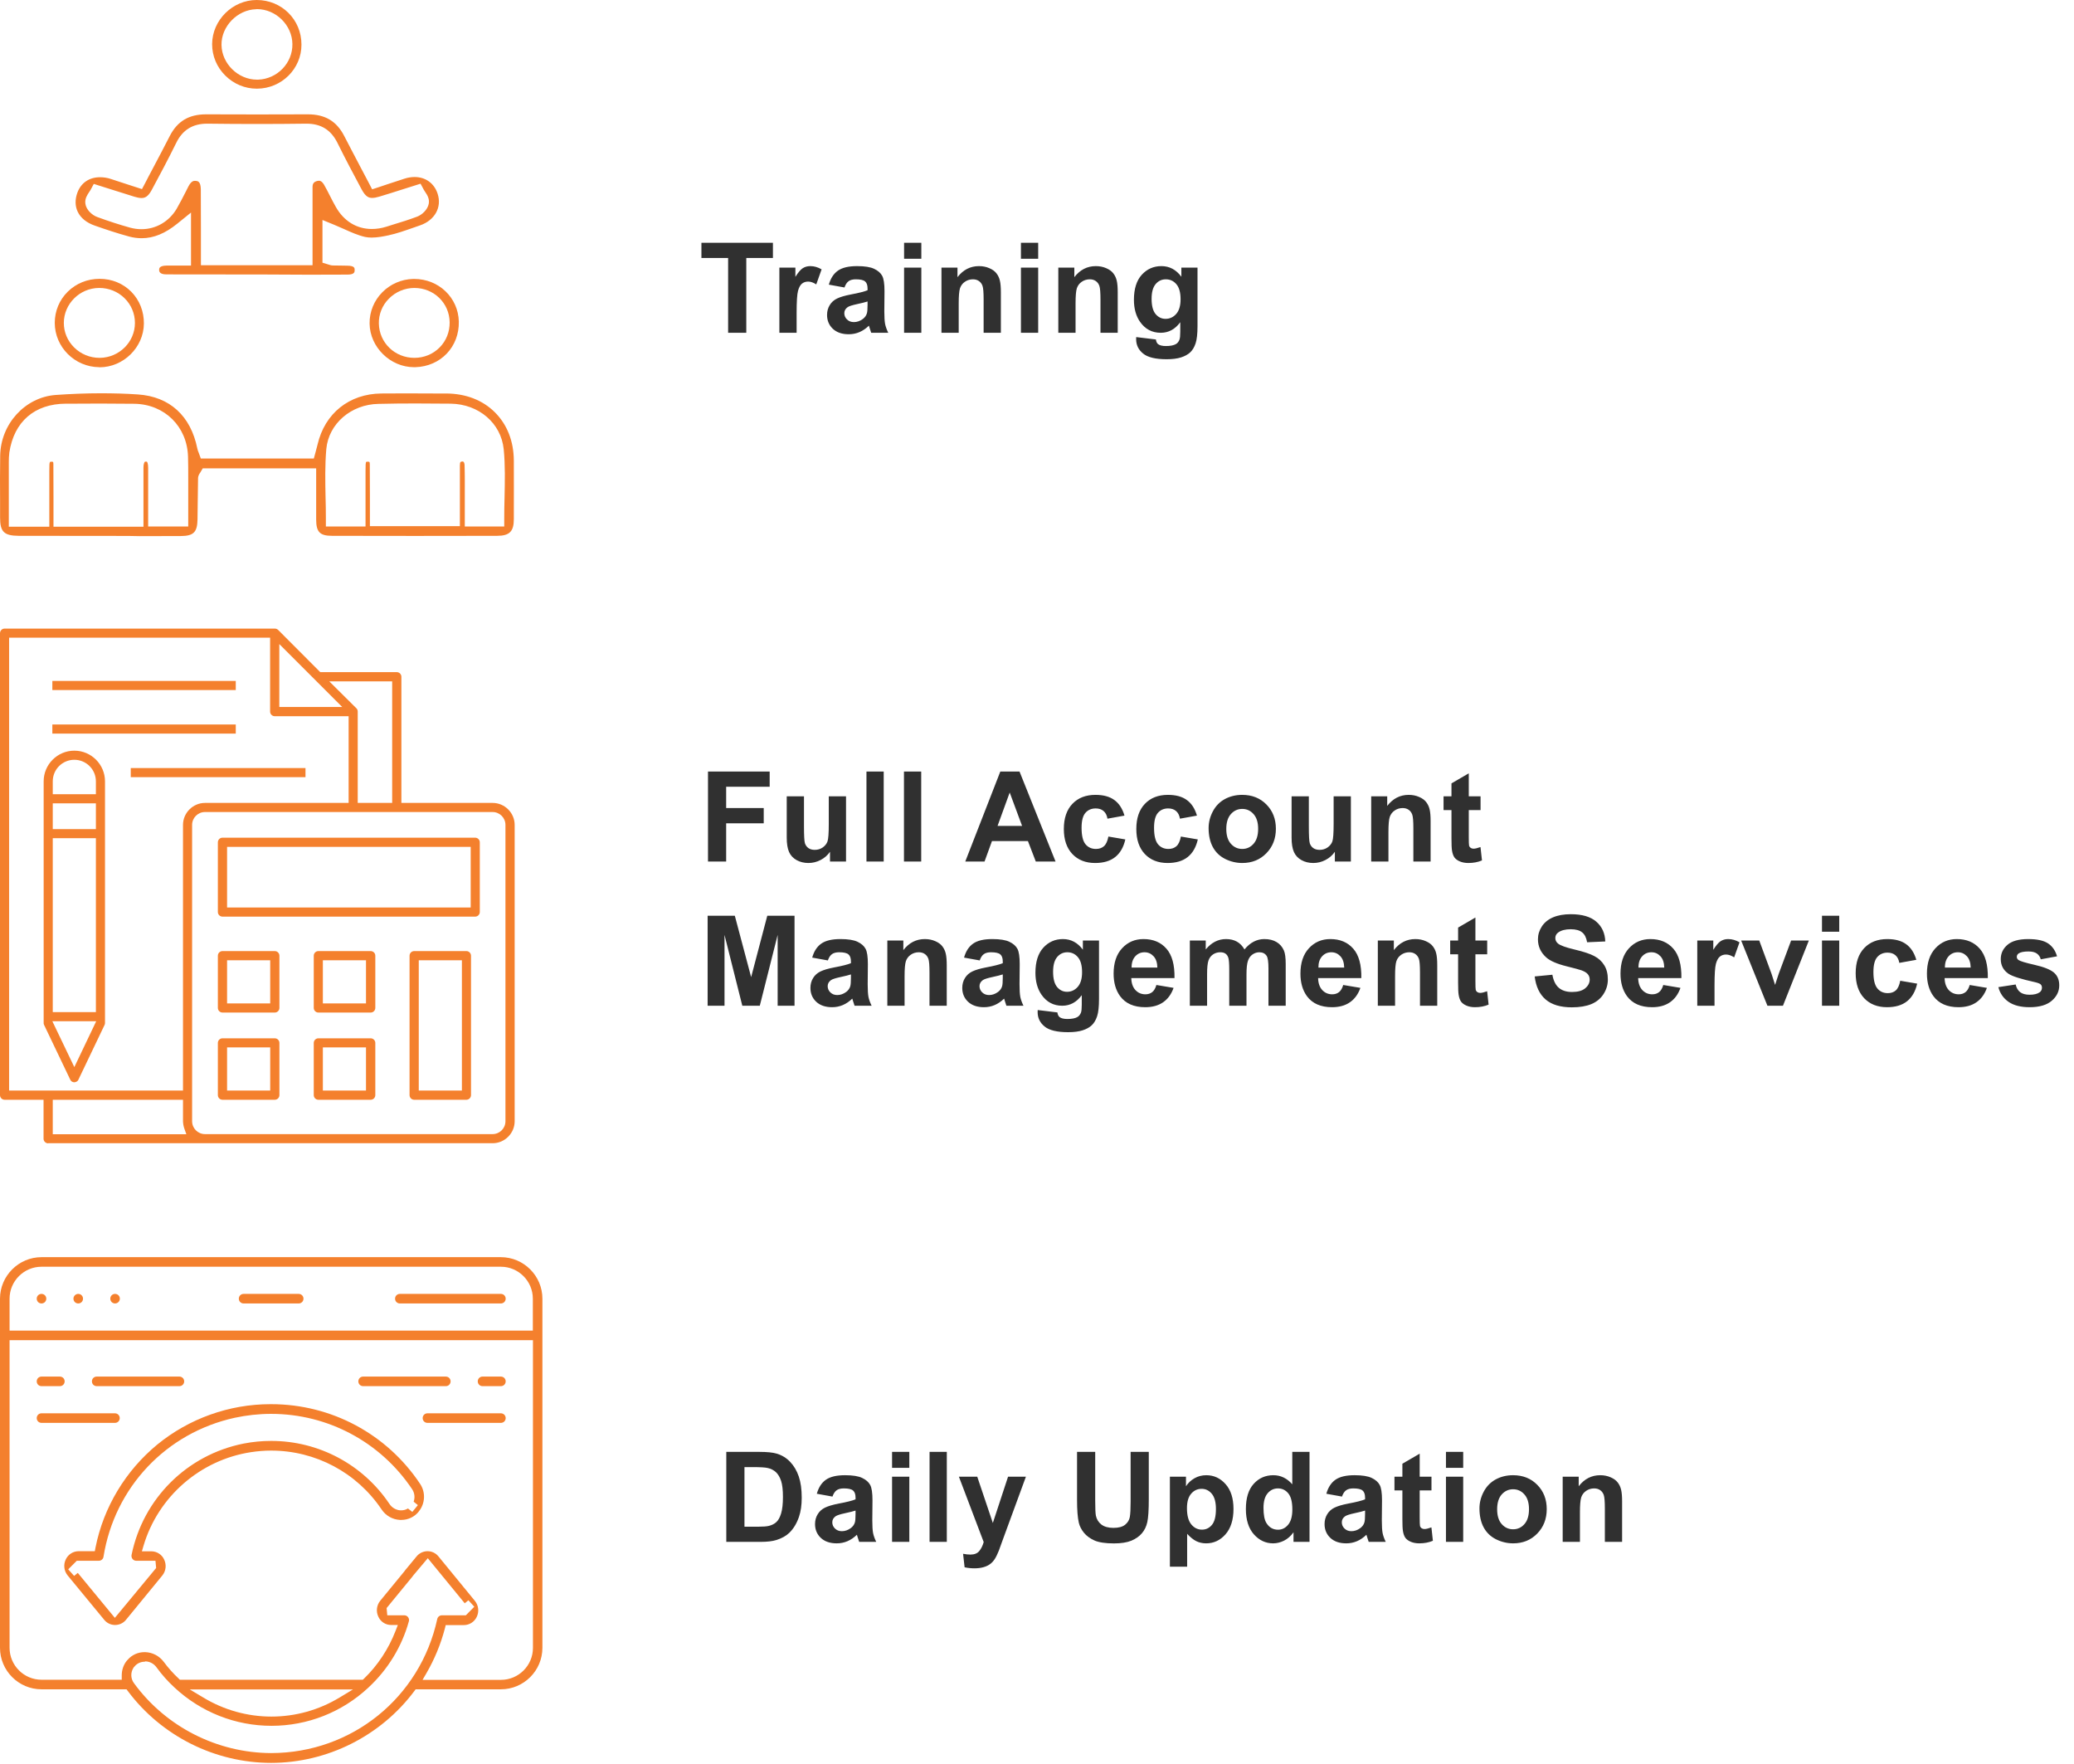 <svg width="561" height="477" viewBox="0 0 561 477" fill="none" xmlns="http://www.w3.org/2000/svg">
<path d="M196.457 392.662H205.438C207.464 392.662 209.008 392.817 210.07 393.127C211.498 393.548 212.721 394.295 213.739 395.368C214.757 396.442 215.532 397.759 216.063 399.319C216.595 400.869 216.86 402.784 216.86 405.063C216.86 407.067 216.611 408.793 216.113 410.243C215.505 412.014 214.636 413.447 213.507 414.543C212.655 415.373 211.504 416.021 210.054 416.485C208.969 416.828 207.519 417 205.704 417H196.457V392.662ZM201.371 396.779V412.899H205.04C206.412 412.899 207.403 412.822 208.012 412.667C208.809 412.468 209.467 412.13 209.987 411.654C210.519 411.178 210.95 410.398 211.282 409.313C211.614 408.218 211.78 406.729 211.78 404.848C211.78 402.966 211.614 401.522 211.282 400.515C210.95 399.507 210.485 398.722 209.888 398.157C209.29 397.593 208.532 397.211 207.613 397.012C206.927 396.857 205.582 396.779 203.579 396.779H201.371ZM225.177 404.748L220.944 403.984C221.42 402.28 222.239 401.018 223.401 400.199C224.563 399.38 226.289 398.971 228.58 398.971C230.661 398.971 232.211 399.22 233.229 399.718C234.247 400.205 234.961 400.83 235.37 401.594C235.791 402.346 236.001 403.735 236.001 405.761L235.951 411.206C235.951 412.756 236.023 413.901 236.167 414.643C236.322 415.373 236.604 416.159 237.014 417H232.399C232.277 416.69 232.128 416.231 231.951 415.622C231.873 415.345 231.818 415.163 231.784 415.074C230.988 415.849 230.135 416.43 229.228 416.817C228.32 417.205 227.352 417.398 226.323 417.398C224.507 417.398 223.074 416.906 222.023 415.921C220.982 414.936 220.462 413.691 220.462 412.186C220.462 411.189 220.7 410.304 221.176 409.529C221.652 408.743 222.316 408.146 223.168 407.736C224.032 407.316 225.271 406.951 226.887 406.641C229.067 406.231 230.578 405.849 231.419 405.495V405.03C231.419 404.134 231.198 403.497 230.755 403.121C230.312 402.734 229.477 402.54 228.248 402.54C227.418 402.54 226.771 402.706 226.306 403.038C225.841 403.359 225.465 403.929 225.177 404.748ZM231.419 408.533C230.822 408.732 229.875 408.97 228.58 409.247C227.285 409.524 226.439 409.795 226.04 410.061C225.432 410.492 225.127 411.04 225.127 411.704C225.127 412.357 225.371 412.922 225.858 413.397C226.345 413.873 226.965 414.111 227.717 414.111C228.558 414.111 229.361 413.835 230.124 413.281C230.689 412.861 231.06 412.346 231.237 411.737C231.358 411.339 231.419 410.581 231.419 409.463V408.533ZM241.297 396.979V392.662H245.962V396.979H241.297ZM241.297 417V399.369H245.962V417H241.297ZM251.439 417V392.662H256.104V417H251.439ZM259.374 399.369H264.338L268.555 411.887L272.672 399.369H277.503L271.278 416.336L270.165 419.407C269.756 420.437 269.363 421.222 268.987 421.765C268.621 422.307 268.195 422.744 267.708 423.076C267.232 423.419 266.64 423.685 265.932 423.873C265.235 424.061 264.443 424.155 263.558 424.155C262.661 424.155 261.782 424.061 260.918 423.873L260.503 420.221C261.234 420.365 261.892 420.437 262.479 420.437C263.563 420.437 264.366 420.116 264.886 419.474C265.406 418.843 265.805 418.035 266.081 417.05L259.374 399.369ZM291.331 392.662H296.245V405.844C296.245 407.936 296.306 409.291 296.428 409.911C296.638 410.907 297.136 411.71 297.922 412.318C298.719 412.916 299.803 413.215 301.176 413.215C302.57 413.215 303.622 412.933 304.33 412.368C305.038 411.793 305.464 411.09 305.608 410.26C305.752 409.43 305.824 408.052 305.824 406.126V392.662H310.738V405.445C310.738 408.367 310.605 410.431 310.34 411.638C310.074 412.844 309.582 413.862 308.862 414.692C308.154 415.522 307.202 416.187 306.007 416.685C304.811 417.172 303.251 417.415 301.325 417.415C299.001 417.415 297.236 417.149 296.029 416.618C294.834 416.076 293.888 415.379 293.19 414.526C292.493 413.663 292.034 412.761 291.812 411.82C291.491 410.426 291.331 408.367 291.331 405.645V392.662ZM316.448 399.369H320.798V401.959C321.363 401.074 322.126 400.354 323.089 399.801C324.052 399.247 325.12 398.971 326.293 398.971C328.341 398.971 330.078 399.773 331.506 401.378C332.934 402.983 333.648 405.218 333.648 408.085C333.648 411.029 332.928 413.32 331.489 414.958C330.051 416.585 328.308 417.398 326.26 417.398C325.286 417.398 324.401 417.205 323.604 416.817C322.818 416.43 321.988 415.766 321.114 414.825V423.707H316.448V399.369ZM321.064 407.886C321.064 409.867 321.457 411.333 322.242 412.285C323.028 413.226 323.986 413.696 325.114 413.696C326.199 413.696 327.101 413.265 327.821 412.401C328.54 411.527 328.9 410.099 328.9 408.118C328.9 406.27 328.529 404.897 327.787 404.001C327.046 403.104 326.127 402.656 325.031 402.656C323.892 402.656 322.945 403.099 322.193 403.984C321.44 404.859 321.064 406.159 321.064 407.886ZM354.216 417H349.883V414.41C349.164 415.417 348.312 416.17 347.327 416.668C346.353 417.155 345.368 417.398 344.372 417.398C342.346 417.398 340.609 416.585 339.159 414.958C337.72 413.32 337.001 411.04 337.001 408.118C337.001 405.13 337.703 402.861 339.109 401.312C340.515 399.751 342.291 398.971 344.438 398.971C346.408 398.971 348.113 399.79 349.551 401.428V392.662H354.216V417ZM341.765 407.803C341.765 409.684 342.025 411.046 342.545 411.887C343.298 413.104 344.35 413.713 345.7 413.713C346.773 413.713 347.686 413.259 348.439 412.352C349.192 411.433 349.568 410.066 349.568 408.251C349.568 406.226 349.203 404.77 348.472 403.885C347.742 402.988 346.807 402.54 345.667 402.54C344.56 402.54 343.63 402.983 342.878 403.868C342.136 404.743 341.765 406.054 341.765 407.803ZM362.998 404.748L358.765 403.984C359.24 402.28 360.059 401.018 361.222 400.199C362.384 399.38 364.11 398.971 366.401 398.971C368.482 398.971 370.031 399.22 371.05 399.718C372.068 400.205 372.782 400.83 373.191 401.594C373.612 402.346 373.822 403.735 373.822 405.761L373.772 411.206C373.772 412.756 373.844 413.901 373.988 414.643C374.143 415.373 374.425 416.159 374.835 417H370.22C370.098 416.69 369.948 416.231 369.771 415.622C369.694 415.345 369.639 415.163 369.605 415.074C368.808 415.849 367.956 416.43 367.049 416.817C366.141 417.205 365.173 417.398 364.143 417.398C362.328 417.398 360.895 416.906 359.844 415.921C358.803 414.936 358.283 413.691 358.283 412.186C358.283 411.189 358.521 410.304 358.997 409.529C359.473 408.743 360.137 408.146 360.989 407.736C361.852 407.316 363.092 406.951 364.708 406.641C366.888 406.231 368.399 405.849 369.24 405.495V405.03C369.24 404.134 369.019 403.497 368.576 403.121C368.133 402.734 367.298 402.54 366.069 402.54C365.239 402.54 364.592 402.706 364.127 403.038C363.662 403.359 363.286 403.929 362.998 404.748ZM369.24 408.533C368.642 408.732 367.696 408.97 366.401 409.247C365.106 409.524 364.26 409.795 363.861 410.061C363.252 410.492 362.948 411.04 362.948 411.704C362.948 412.357 363.192 412.922 363.679 413.397C364.166 413.873 364.785 414.111 365.538 414.111C366.379 414.111 367.182 413.835 367.945 413.281C368.51 412.861 368.88 412.346 369.057 411.737C369.179 411.339 369.24 410.581 369.24 409.463V408.533ZM387.202 399.369V403.088H384.015V410.193C384.015 411.632 384.043 412.473 384.098 412.717C384.164 412.949 384.303 413.143 384.513 413.298C384.734 413.453 385 413.53 385.31 413.53C385.741 413.53 386.367 413.381 387.186 413.082L387.584 416.701C386.5 417.166 385.271 417.398 383.899 417.398C383.057 417.398 382.299 417.26 381.624 416.983C380.949 416.696 380.451 416.33 380.13 415.888C379.82 415.434 379.604 414.825 379.483 414.062C379.383 413.519 379.333 412.424 379.333 410.774V403.088H377.192V399.369H379.333V395.866L384.015 393.144V399.369H387.202ZM391.12 396.979V392.662H395.785V396.979H391.12ZM391.12 417V399.369H395.785V417H391.12ZM400.183 407.936C400.183 406.386 400.565 404.886 401.329 403.437C402.093 401.987 403.172 400.88 404.566 400.116C405.972 399.353 407.538 398.971 409.264 398.971C411.932 398.971 414.118 399.84 415.822 401.577C417.527 403.304 418.379 405.49 418.379 408.135C418.379 410.802 417.515 413.016 415.789 414.775C414.073 416.524 411.91 417.398 409.298 417.398C407.682 417.398 406.138 417.033 404.666 416.303C403.205 415.572 402.093 414.504 401.329 413.099C400.565 411.682 400.183 409.961 400.183 407.936ZM404.965 408.185C404.965 409.933 405.38 411.272 406.21 412.202C407.04 413.132 408.064 413.597 409.281 413.597C410.499 413.597 411.517 413.132 412.336 412.202C413.166 411.272 413.581 409.922 413.581 408.151C413.581 406.425 413.166 405.097 412.336 404.167C411.517 403.237 410.499 402.772 409.281 402.772C408.064 402.772 407.04 403.237 406.21 404.167C405.38 405.097 404.965 406.436 404.965 408.185ZM438.765 417H434.1V408.002C434.1 406.098 434 404.87 433.801 404.316C433.602 403.752 433.275 403.315 432.821 403.005C432.379 402.695 431.842 402.54 431.211 402.54C430.403 402.54 429.678 402.761 429.036 403.204C428.394 403.647 427.952 404.233 427.708 404.964C427.476 405.694 427.36 407.045 427.36 409.015V417H422.694V399.369H427.027V401.959C428.566 399.967 430.503 398.971 432.838 398.971C433.867 398.971 434.808 399.159 435.66 399.535C436.513 399.9 437.154 400.371 437.586 400.946C438.029 401.522 438.333 402.175 438.499 402.905C438.676 403.636 438.765 404.682 438.765 406.043V417Z" fill="#303030"/>
<path d="M65.893 352.521C65.171 352.521 64.599 351.949 64.599 351.227C64.599 350.505 65.171 349.933 65.893 349.933H80.793C81.516 349.933 82.088 350.505 82.088 351.227C82.088 351.949 81.516 352.521 80.793 352.521H65.893Z" fill="#F4802D"/>
<path d="M108.156 352.521C107.434 352.521 106.862 351.949 106.862 351.227C106.862 350.505 107.434 349.933 108.156 349.933H135.489C136.211 349.933 136.783 350.505 136.783 351.227C136.783 351.949 136.211 352.521 135.489 352.521H108.156Z" fill="#F4802D"/>
<path d="M73.328 476.77C58.157 476.77 43.678 469.516 34.587 457.356L34.226 456.874H11.228C5.057 456.874 0 451.848 0 445.648V351.227C0 345.057 5.057 340 11.228 340H135.489C141.66 340 146.717 345.057 146.717 351.227V445.648C146.717 451.848 141.66 456.874 135.489 456.874H112.431L112.069 457.356C102.979 469.516 88.5 476.77 73.328 476.77ZM39.133 449.41C38.049 449.41 37.025 449.891 36.363 450.734C36.333 450.764 36.303 450.794 36.273 450.825L36.213 450.885L36.152 450.975C35.279 452.269 35.31 453.985 36.243 455.219C44.852 467.018 58.759 474.091 73.388 474.121C95.182 474.061 113.635 459.132 118.27 437.882C118.391 437.28 118.933 436.859 119.535 436.859H126.007L128.294 434.541L126.699 432.795L125.706 433.608L115.712 421.418L111.678 426.204L111.648 426.264C111.618 426.294 111.618 426.324 111.588 426.354L104.574 434.902L104.755 436.859H109.36C109.752 436.859 110.143 437.039 110.384 437.37C110.625 437.701 110.715 438.123 110.594 438.484C108.698 445.347 104.905 451.517 99.698 456.363L99.668 456.393L99.637 456.423C92.503 463.075 83.202 466.747 73.449 466.747C63.696 466.747 54.394 463.075 47.23 456.423L47.17 456.363C45.394 454.737 43.768 452.901 42.323 450.915C41.631 449.952 40.517 449.35 39.343 449.32L39.133 449.41ZM54.996 459.102C60.565 462.473 66.917 464.249 73.419 464.249C79.921 464.249 86.272 462.473 91.841 459.102L95.483 456.905H51.324L54.996 459.102ZM120.348 440.38C119.234 444.624 117.548 448.718 115.351 452.51L114.297 454.316H135.519C140.275 454.316 144.158 450.433 144.158 445.678V362.454H2.589V445.648C2.589 450.403 6.472 454.286 11.228 454.286H32.931V453.082C32.931 451.637 33.413 450.192 34.346 449.079C34.376 449.049 34.407 449.019 34.437 448.989L34.467 448.958L34.497 448.928C35.641 447.574 37.326 446.821 39.072 446.821C39.133 446.821 39.223 446.821 39.283 446.821C41.27 446.882 43.136 447.875 44.31 449.47C45.514 451.095 46.869 452.6 48.314 453.955L48.645 454.286H98.132L98.493 453.955C102.196 450.373 105.116 445.918 106.982 441.103L107.614 439.477H105.778C104.303 439.477 102.949 438.604 102.347 437.25C101.654 435.835 101.865 434.12 102.858 432.916L109.451 424.879L109.481 424.819C109.511 424.789 109.541 424.729 109.571 424.699L112.702 420.906C113.424 420.033 114.508 419.522 115.652 419.522C116.795 419.522 117.879 420.033 118.602 420.936L128.445 432.946C129.438 434.15 129.649 435.865 128.957 437.28C128.325 438.634 126.97 439.507 125.465 439.507H120.558L120.348 440.38ZM11.228 342.589C6.472 342.589 2.589 346.471 2.589 351.227V359.865H144.128V351.227C144.128 346.471 140.245 342.589 135.489 342.589H11.228Z" fill="#F4802D"/>
<path d="M11.228 352.521C10.505 352.521 9.934 351.949 9.934 351.227C9.934 350.505 10.505 349.933 11.228 349.933C11.95 349.933 12.522 350.505 12.522 351.227C12.522 351.949 11.95 352.521 11.228 352.521Z" fill="#F4802D"/>
<path d="M21.162 352.521C20.439 352.521 19.867 351.949 19.867 351.227C19.867 350.505 20.47 349.933 21.162 349.933C21.884 349.933 22.456 350.505 22.456 351.227C22.456 351.949 21.884 352.521 21.162 352.521Z" fill="#F4802D"/>
<path d="M31.126 352.521C30.403 352.521 29.831 351.949 29.831 351.227C29.831 350.505 30.403 349.933 31.126 349.933C31.848 349.933 32.42 350.505 32.42 351.227C32.42 351.949 31.818 352.521 31.126 352.521Z" fill="#F4802D"/>
<path d="M31.126 439.477C29.982 439.477 28.898 438.966 28.176 438.063L18.302 426.083C17.309 424.879 17.098 423.164 17.79 421.749C18.422 420.395 19.777 419.522 21.282 419.522H25.647L25.828 418.558C27.995 407.633 33.955 397.76 42.534 390.687C51.143 383.644 62.01 379.761 73.118 379.761H73.389C89.614 379.761 104.665 387.827 113.635 401.312C115.17 403.599 115.02 406.639 113.274 408.776L113.244 408.806V408.837C112.1 410.251 110.384 411.064 108.548 411.064C108.427 411.064 108.337 411.064 108.217 411.064C106.2 410.974 104.333 409.92 103.22 408.235C96.507 398.242 85.339 392.312 73.329 392.312C71.522 392.312 69.716 392.463 67.91 392.734C54.214 394.81 42.775 404.743 38.832 418.017L38.38 419.552H40.939C42.414 419.552 43.798 420.425 44.401 421.779C45.093 423.224 44.882 424.909 43.889 426.113L34.045 438.123C33.353 438.966 32.269 439.477 31.126 439.477ZM31.065 437.551L42.233 424.067L42.053 422.11H36.845C36.454 422.11 36.092 421.93 35.852 421.629C35.611 421.328 35.52 420.936 35.581 420.545C38.711 405.255 50.602 393.456 65.893 390.416C68.362 389.934 70.86 389.694 73.359 389.694C86.212 389.694 98.193 396.075 105.357 406.76C106.019 407.753 107.133 408.415 108.337 408.475C108.397 408.475 108.457 408.475 108.518 408.475C109.18 408.475 109.812 408.295 110.354 407.964L111.528 408.897L113.033 407.061L111.889 406.128C112.28 405.044 112.16 403.81 111.498 402.787C102.949 389.995 88.68 382.379 73.329 382.379C70.047 382.379 66.736 382.741 63.515 383.433C44.942 387.496 31.005 402.245 27.995 421.027C27.905 421.659 27.363 422.11 26.731 422.11H20.77L18.453 424.428L20.048 426.204L21.041 425.391L31.065 437.551Z" fill="#F4802D"/>
<path d="M11.228 374.885C10.505 374.885 9.934 374.313 9.934 373.591C9.934 372.868 10.505 372.296 11.228 372.296H16.195C16.917 372.296 17.489 372.868 17.489 373.591C17.489 374.313 16.917 374.885 16.195 374.885H11.228Z" fill="#F4802D"/>
<path d="M26.159 374.885C25.436 374.885 24.864 374.313 24.864 373.591C24.864 372.868 25.436 372.296 26.159 372.296H48.524C49.247 372.296 49.819 372.868 49.819 373.591C49.819 374.313 49.247 374.885 48.524 374.885H26.159Z" fill="#F4802D"/>
<path d="M11.228 384.817C10.505 384.817 9.934 384.246 9.934 383.523C9.934 382.801 10.505 382.229 11.228 382.229H31.095C31.818 382.229 32.39 382.801 32.39 383.523C32.39 384.246 31.818 384.817 31.095 384.817H11.228Z" fill="#F4802D"/>
<path d="M130.522 374.885C129.8 374.885 129.228 374.313 129.228 373.591C129.228 372.868 129.8 372.296 130.522 372.296H135.489C136.212 372.296 136.784 372.868 136.784 373.591C136.784 374.313 136.212 374.885 135.489 374.885H130.522Z" fill="#F4802D"/>
<path d="M98.223 374.885C97.5 374.885 96.928 374.313 96.928 373.591C96.928 372.868 97.5 372.296 98.223 372.296H120.589C121.311 372.296 121.883 372.868 121.883 373.591C121.883 374.313 121.311 374.885 120.589 374.885H98.223Z" fill="#F4802D"/>
<path d="M115.622 384.817C114.899 384.817 114.327 384.246 114.327 383.523C114.327 382.801 114.899 382.229 115.622 382.229H135.489C136.212 382.229 136.783 382.801 136.783 383.523C136.783 384.246 136.212 384.817 135.489 384.817H115.622Z" fill="#F4802D"/>
<path d="M191.507 233V208.662H208.191V212.779H196.421V218.54H206.581V222.657H196.421V233H191.507ZM224.51 233V230.36C223.868 231.301 223.021 232.043 221.97 232.585C220.93 233.127 219.828 233.398 218.666 233.398C217.482 233.398 216.42 233.138 215.479 232.618C214.538 232.098 213.857 231.368 213.437 230.427C213.016 229.486 212.806 228.186 212.806 226.525V215.369H217.471V223.471C217.471 225.95 217.554 227.472 217.72 228.036C217.897 228.59 218.213 229.032 218.666 229.364C219.12 229.685 219.696 229.846 220.393 229.846C221.19 229.846 221.904 229.63 222.534 229.198C223.165 228.756 223.597 228.213 223.829 227.571C224.062 226.918 224.178 225.33 224.178 222.807V215.369H228.843V233H224.51ZM234.371 233V208.662H239.036V233H234.371ZM244.514 233V208.662H249.179V233H244.514ZM285.518 233H280.172L278.047 227.472H268.319L266.31 233H261.097L270.577 208.662H275.773L285.518 233ZM276.47 223.371L273.117 214.34L269.83 223.371H276.47ZM304.161 220.582L299.562 221.412C299.407 220.493 299.053 219.802 298.5 219.337C297.958 218.872 297.249 218.64 296.375 218.64C295.213 218.64 294.283 219.044 293.586 219.852C292.9 220.648 292.557 221.988 292.557 223.869C292.557 225.961 292.905 227.438 293.602 228.302C294.311 229.165 295.257 229.597 296.441 229.597C297.327 229.597 298.052 229.348 298.616 228.85C299.181 228.34 299.579 227.472 299.811 226.243L304.393 227.023C303.918 229.126 303.004 230.715 301.654 231.788C300.304 232.862 298.494 233.398 296.226 233.398C293.647 233.398 291.588 232.585 290.05 230.958C288.522 229.331 287.759 227.079 287.759 224.201C287.759 221.29 288.528 219.027 290.066 217.411C291.605 215.784 293.685 214.971 296.309 214.971C298.456 214.971 300.16 215.436 301.422 216.365C302.695 217.284 303.608 218.689 304.161 220.582ZM323.767 220.582L319.168 221.412C319.013 220.493 318.659 219.802 318.106 219.337C317.563 218.872 316.855 218.64 315.981 218.64C314.819 218.64 313.889 219.044 313.192 219.852C312.505 220.648 312.162 221.988 312.162 223.869C312.162 225.961 312.511 227.438 313.208 228.302C313.917 229.165 314.863 229.597 316.047 229.597C316.933 229.597 317.657 229.348 318.222 228.85C318.786 228.34 319.185 227.472 319.417 226.243L323.999 227.023C323.523 229.126 322.61 230.715 321.26 231.788C319.91 232.862 318.1 233.398 315.831 233.398C313.253 233.398 311.194 232.585 309.656 230.958C308.128 229.331 307.364 227.079 307.364 224.201C307.364 221.29 308.134 219.027 309.672 217.411C311.211 215.784 313.291 214.971 315.914 214.971C318.061 214.971 319.766 215.436 321.028 216.365C322.3 217.284 323.213 218.689 323.767 220.582ZM326.92 223.936C326.92 222.386 327.302 220.886 328.066 219.437C328.83 217.987 329.909 216.88 331.303 216.116C332.709 215.353 334.275 214.971 336.002 214.971C338.669 214.971 340.855 215.84 342.559 217.577C344.264 219.304 345.116 221.49 345.116 224.135C345.116 226.802 344.253 229.016 342.526 230.775C340.81 232.524 338.647 233.398 336.035 233.398C334.419 233.398 332.875 233.033 331.403 232.303C329.942 231.572 328.83 230.504 328.066 229.099C327.302 227.682 326.92 225.961 326.92 223.936ZM331.702 224.185C331.702 225.933 332.117 227.272 332.947 228.202C333.777 229.132 334.801 229.597 336.018 229.597C337.236 229.597 338.254 229.132 339.073 228.202C339.903 227.272 340.318 225.922 340.318 224.151C340.318 222.425 339.903 221.097 339.073 220.167C338.254 219.237 337.236 218.772 336.018 218.772C334.801 218.772 333.777 219.237 332.947 220.167C332.117 221.097 331.702 222.436 331.702 224.185ZM361.069 233V230.36C360.427 231.301 359.581 232.043 358.529 232.585C357.489 233.127 356.388 233.398 355.225 233.398C354.041 233.398 352.979 233.138 352.038 232.618C351.097 232.098 350.417 231.368 349.996 230.427C349.575 229.486 349.365 228.186 349.365 226.525V215.369H354.03V223.471C354.03 225.95 354.113 227.472 354.279 228.036C354.456 228.59 354.772 229.032 355.225 229.364C355.679 229.685 356.255 229.846 356.952 229.846C357.749 229.846 358.463 229.63 359.094 229.198C359.724 228.756 360.156 228.213 360.389 227.571C360.621 226.918 360.737 225.33 360.737 222.807V215.369H365.402V233H361.069ZM386.967 233H382.302V224.002C382.302 222.098 382.202 220.87 382.003 220.316C381.804 219.752 381.477 219.315 381.024 219.005C380.581 218.695 380.044 218.54 379.413 218.54C378.605 218.54 377.88 218.761 377.238 219.204C376.597 219.647 376.154 220.233 375.91 220.964C375.678 221.694 375.562 223.045 375.562 225.015V233H370.897V215.369H375.23V217.959C376.768 215.967 378.705 214.971 381.04 214.971C382.07 214.971 383.01 215.159 383.863 215.535C384.715 215.9 385.357 216.371 385.788 216.946C386.231 217.522 386.535 218.175 386.701 218.905C386.878 219.636 386.967 220.682 386.967 222.043V233ZM400.48 215.369V219.088H397.292V226.193C397.292 227.632 397.32 228.473 397.376 228.717C397.442 228.949 397.58 229.143 397.791 229.298C398.012 229.453 398.278 229.53 398.587 229.53C399.019 229.53 399.644 229.381 400.463 229.082L400.862 232.701C399.777 233.166 398.549 233.398 397.176 233.398C396.335 233.398 395.577 233.26 394.902 232.983C394.227 232.696 393.729 232.33 393.408 231.888C393.098 231.434 392.882 230.825 392.76 230.062C392.661 229.519 392.611 228.424 392.611 226.774V219.088H390.469V215.369H392.611V211.866L397.292 209.144V215.369H400.48ZM191.407 272V247.662H198.762L203.178 264.264L207.544 247.662H214.915V272H210.35V252.842L205.519 272H200.787L195.973 252.842V272H191.407ZM223.929 259.748L219.696 258.984C220.172 257.28 220.991 256.018 222.153 255.199C223.315 254.38 225.041 253.971 227.332 253.971C229.413 253.971 230.963 254.22 231.981 254.718C232.999 255.205 233.713 255.83 234.122 256.594C234.543 257.346 234.753 258.735 234.753 260.761L234.703 266.206C234.703 267.756 234.775 268.901 234.919 269.643C235.074 270.373 235.356 271.159 235.766 272H231.151C231.029 271.69 230.88 271.231 230.702 270.622C230.625 270.345 230.57 270.163 230.536 270.074C229.74 270.849 228.887 271.43 227.98 271.817C227.072 272.205 226.104 272.398 225.075 272.398C223.259 272.398 221.826 271.906 220.775 270.921C219.734 269.936 219.214 268.691 219.214 267.186C219.214 266.189 219.452 265.304 219.928 264.529C220.404 263.743 221.068 263.146 221.92 262.736C222.784 262.316 224.023 261.951 225.639 261.641C227.819 261.231 229.33 260.849 230.171 260.495V260.03C230.171 259.134 229.95 258.497 229.507 258.121C229.064 257.734 228.229 257.54 227 257.54C226.17 257.54 225.523 257.706 225.058 258.038C224.593 258.359 224.217 258.929 223.929 259.748ZM230.171 263.533C229.574 263.732 228.627 263.97 227.332 264.247C226.037 264.524 225.191 264.795 224.792 265.061C224.184 265.492 223.879 266.04 223.879 266.704C223.879 267.357 224.123 267.922 224.61 268.397C225.097 268.873 225.716 269.111 226.469 269.111C227.31 269.111 228.113 268.835 228.876 268.281C229.441 267.861 229.812 267.346 229.989 266.737C230.11 266.339 230.171 265.581 230.171 264.463V263.533ZM256.086 272H251.421V263.002C251.421 261.098 251.321 259.87 251.122 259.316C250.923 258.752 250.596 258.315 250.142 258.005C249.7 257.695 249.163 257.54 248.532 257.54C247.724 257.54 246.999 257.761 246.357 258.204C245.715 258.647 245.272 259.233 245.029 259.964C244.797 260.694 244.68 262.045 244.68 264.015V272H240.015V254.369H244.348V256.959C245.887 254.967 247.824 253.971 250.159 253.971C251.188 253.971 252.129 254.159 252.981 254.535C253.833 254.9 254.475 255.371 254.907 255.946C255.35 256.522 255.654 257.175 255.82 257.905C255.997 258.636 256.086 259.682 256.086 261.043V272ZM265 259.748L260.767 258.984C261.242 257.28 262.061 256.018 263.224 255.199C264.386 254.38 266.112 253.971 268.403 253.971C270.484 253.971 272.033 254.22 273.052 254.718C274.07 255.205 274.784 255.83 275.193 256.594C275.614 257.346 275.824 258.735 275.824 260.761L275.774 266.206C275.774 267.756 275.846 268.901 275.99 269.643C276.145 270.373 276.427 271.159 276.837 272H272.222C272.1 271.69 271.95 271.231 271.773 270.622C271.696 270.345 271.641 270.163 271.607 270.074C270.811 270.849 269.958 271.43 269.051 271.817C268.143 272.205 267.175 272.398 266.145 272.398C264.33 272.398 262.897 271.906 261.846 270.921C260.805 269.936 260.285 268.691 260.285 267.186C260.285 266.189 260.523 265.304 260.999 264.529C261.475 263.743 262.139 263.146 262.991 262.736C263.854 262.316 265.094 261.951 266.71 261.641C268.89 261.231 270.401 260.849 271.242 260.495V260.03C271.242 259.134 271.021 258.497 270.578 258.121C270.135 257.734 269.3 257.54 268.071 257.54C267.241 257.54 266.594 257.706 266.129 258.038C265.664 258.359 265.288 258.929 265 259.748ZM271.242 263.533C270.644 263.732 269.698 263.97 268.403 264.247C267.108 264.524 266.262 264.795 265.863 265.061C265.255 265.492 264.95 266.04 264.95 266.704C264.95 267.357 265.194 267.922 265.681 268.397C266.168 268.873 266.787 269.111 267.54 269.111C268.381 269.111 269.184 268.835 269.947 268.281C270.512 267.861 270.882 267.346 271.06 266.737C271.181 266.339 271.242 265.581 271.242 264.463V263.533ZM280.688 273.162L286.017 273.81C286.105 274.429 286.31 274.855 286.631 275.088C287.074 275.42 287.771 275.586 288.723 275.586C289.94 275.586 290.853 275.403 291.462 275.038C291.872 274.795 292.182 274.402 292.392 273.859C292.536 273.472 292.608 272.758 292.608 271.718V269.145C291.213 271.048 289.453 272 287.328 272C284.96 272 283.084 270.998 281.7 268.995C280.616 267.412 280.074 265.442 280.074 263.085C280.074 260.13 280.782 257.872 282.199 256.312C283.626 254.751 285.397 253.971 287.511 253.971C289.691 253.971 291.49 254.928 292.907 256.843V254.369H297.273V270.19C297.273 272.271 297.101 273.826 296.758 274.855C296.415 275.885 295.934 276.693 295.314 277.279C294.694 277.866 293.864 278.325 292.824 278.657C291.794 278.989 290.488 279.155 288.906 279.155C285.917 279.155 283.798 278.641 282.547 277.611C281.296 276.593 280.671 275.298 280.671 273.727C280.671 273.572 280.677 273.383 280.688 273.162ZM284.855 262.819C284.855 264.69 285.214 266.062 285.934 266.937C286.664 267.8 287.561 268.231 288.623 268.231C289.763 268.231 290.726 267.789 291.512 266.903C292.298 266.007 292.691 264.684 292.691 262.936C292.691 261.109 292.314 259.754 291.562 258.868C290.809 257.983 289.857 257.54 288.706 257.54C287.588 257.54 286.664 257.977 285.934 258.852C285.214 259.715 284.855 261.037 284.855 262.819ZM312.795 266.389L317.443 267.169C316.845 268.873 315.899 270.174 314.604 271.07C313.32 271.956 311.71 272.398 309.773 272.398C306.707 272.398 304.438 271.397 302.966 269.394C301.804 267.789 301.223 265.763 301.223 263.317C301.223 260.396 301.987 258.11 303.514 256.461C305.042 254.801 306.973 253.971 309.308 253.971C311.931 253.971 314.001 254.84 315.517 256.577C317.033 258.304 317.758 260.954 317.692 264.529H306.004C306.038 265.913 306.414 266.992 307.133 267.767C307.853 268.53 308.749 268.912 309.823 268.912C310.553 268.912 311.168 268.713 311.666 268.314C312.164 267.916 312.54 267.274 312.795 266.389ZM313.06 261.674C313.027 260.324 312.678 259.3 312.014 258.603C311.35 257.894 310.542 257.54 309.59 257.54C308.572 257.54 307.731 257.911 307.067 258.652C306.403 259.394 306.076 260.401 306.088 261.674H313.06ZM321.842 254.369H326.142V256.776C327.68 254.906 329.512 253.971 331.637 253.971C332.766 253.971 333.745 254.203 334.575 254.668C335.405 255.133 336.086 255.836 336.617 256.776C337.392 255.836 338.227 255.133 339.124 254.668C340.02 254.203 340.978 253.971 341.996 253.971C343.291 253.971 344.387 254.236 345.283 254.768C346.18 255.288 346.849 256.057 347.292 257.075C347.613 257.828 347.773 259.045 347.773 260.728V272H343.108V261.923C343.108 260.174 342.948 259.045 342.627 258.536C342.195 257.872 341.531 257.54 340.635 257.54C339.982 257.54 339.367 257.739 338.792 258.138C338.216 258.536 337.801 259.123 337.547 259.897C337.292 260.661 337.165 261.873 337.165 263.533V272H332.5V262.338C332.5 260.622 332.417 259.516 332.251 259.018C332.085 258.52 331.825 258.149 331.471 257.905C331.128 257.662 330.657 257.54 330.059 257.54C329.34 257.54 328.693 257.734 328.117 258.121C327.542 258.508 327.127 259.067 326.872 259.798C326.629 260.528 326.507 261.74 326.507 263.434V272H321.842V254.369ZM363.328 266.389L367.977 267.169C367.379 268.873 366.433 270.174 365.138 271.07C363.854 271.956 362.244 272.398 360.307 272.398C357.241 272.398 354.972 271.397 353.5 269.394C352.338 267.789 351.757 265.763 351.757 263.317C351.757 260.396 352.521 258.11 354.048 256.461C355.575 254.801 357.507 253.971 359.842 253.971C362.465 253.971 364.535 254.84 366.051 256.577C367.567 258.304 368.292 260.954 368.226 264.529H356.538C356.572 265.913 356.948 266.992 357.667 267.767C358.387 268.53 359.283 268.912 360.357 268.912C361.087 268.912 361.701 268.713 362.199 268.314C362.697 267.916 363.074 267.274 363.328 266.389ZM363.594 261.674C363.561 260.324 363.212 259.3 362.548 258.603C361.884 257.894 361.076 257.54 360.124 257.54C359.106 257.54 358.265 257.911 357.601 258.652C356.937 259.394 356.61 260.401 356.621 261.674H363.594ZM388.761 272H384.096V263.002C384.096 261.098 383.997 259.87 383.797 259.316C383.598 258.752 383.272 258.315 382.818 258.005C382.375 257.695 381.838 257.54 381.208 257.54C380.4 257.54 379.675 257.761 379.033 258.204C378.391 258.647 377.948 259.233 377.705 259.964C377.472 260.694 377.356 262.045 377.356 264.015V272H372.691V254.369H377.024V256.959C378.562 254.967 380.499 253.971 382.835 253.971C383.864 253.971 384.805 254.159 385.657 254.535C386.509 254.9 387.151 255.371 387.583 255.946C388.025 256.522 388.33 257.175 388.496 257.905C388.673 258.636 388.761 259.682 388.761 261.043V272ZM402.274 254.369V258.088H399.087V265.193C399.087 266.632 399.114 267.473 399.17 267.717C399.236 267.949 399.375 268.143 399.585 268.298C399.806 268.453 400.072 268.53 400.382 268.53C400.813 268.53 401.439 268.381 402.258 268.082L402.656 271.701C401.571 272.166 400.343 272.398 398.971 272.398C398.129 272.398 397.371 272.26 396.696 271.983C396.021 271.696 395.523 271.33 395.202 270.888C394.892 270.434 394.676 269.825 394.555 269.062C394.455 268.519 394.405 267.424 394.405 265.774V258.088H392.264V254.369H394.405V250.866L399.087 248.144V254.369H402.274ZM415.123 264.081L419.904 263.616C420.192 265.221 420.773 266.4 421.647 267.152C422.532 267.905 423.722 268.281 425.216 268.281C426.799 268.281 427.989 267.949 428.786 267.285C429.594 266.61 429.998 265.824 429.998 264.928C429.998 264.352 429.826 263.865 429.483 263.467C429.151 263.057 428.564 262.703 427.723 262.404C427.148 262.205 425.836 261.851 423.789 261.342C421.154 260.689 419.306 259.886 418.244 258.935C416.75 257.595 416.002 255.963 416.002 254.037C416.002 252.798 416.351 251.641 417.048 250.567C417.757 249.483 418.769 248.658 420.086 248.094C421.415 247.529 423.014 247.247 424.884 247.247C427.939 247.247 430.236 247.917 431.774 249.256C433.323 250.595 434.137 252.382 434.214 254.618L429.3 254.834C429.09 253.583 428.636 252.687 427.939 252.145C427.253 251.591 426.218 251.314 424.834 251.314C423.407 251.314 422.289 251.608 421.481 252.194C420.961 252.571 420.701 253.074 420.701 253.705C420.701 254.281 420.944 254.773 421.431 255.183C422.051 255.703 423.556 256.245 425.947 256.81C428.337 257.374 430.103 257.961 431.243 258.569C432.394 259.167 433.29 259.992 433.932 261.043C434.585 262.083 434.912 263.373 434.912 264.911C434.912 266.306 434.524 267.612 433.75 268.829C432.975 270.047 431.879 270.954 430.462 271.552C429.046 272.138 427.28 272.432 425.167 272.432C422.09 272.432 419.727 271.723 418.078 270.307C416.429 268.879 415.444 266.804 415.123 264.081ZM449.902 266.389L454.551 267.169C453.953 268.873 453.007 270.174 451.712 271.07C450.428 271.956 448.818 272.398 446.881 272.398C443.815 272.398 441.546 271.397 440.074 269.394C438.912 267.789 438.331 265.763 438.331 263.317C438.331 260.396 439.095 258.11 440.622 256.461C442.149 254.801 444.081 253.971 446.416 253.971C449.039 253.971 451.109 254.84 452.625 256.577C454.141 258.304 454.866 260.954 454.8 264.529H443.112C443.145 265.913 443.522 266.992 444.241 267.767C444.96 268.53 445.857 268.912 446.931 268.912C447.661 268.912 448.275 268.713 448.773 268.314C449.271 267.916 449.648 267.274 449.902 266.389ZM450.168 261.674C450.135 260.324 449.786 259.3 449.122 258.603C448.458 257.894 447.65 257.54 446.698 257.54C445.68 257.54 444.839 257.911 444.175 258.652C443.511 259.394 443.184 260.401 443.195 261.674H450.168ZM463.764 272H459.099V254.369H463.432V256.876C464.173 255.692 464.837 254.911 465.424 254.535C466.022 254.159 466.697 253.971 467.449 253.971C468.512 253.971 469.536 254.264 470.521 254.851L469.076 258.918C468.291 258.409 467.56 258.154 466.885 258.154C466.232 258.154 465.679 258.337 465.225 258.702C464.771 259.056 464.411 259.704 464.146 260.645C463.891 261.585 463.764 263.555 463.764 266.555V272ZM478.074 272L470.968 254.369H475.866L479.186 263.367L480.149 266.372C480.403 265.608 480.564 265.105 480.63 264.861C480.785 264.363 480.951 263.865 481.128 263.367L484.482 254.369H489.28L482.274 272H478.074ZM492.832 251.979V247.662H497.497V251.979H492.832ZM492.832 272V254.369H497.497V272H492.832ZM518.348 259.582L513.749 260.412C513.594 259.493 513.24 258.802 512.687 258.337C512.144 257.872 511.436 257.64 510.562 257.64C509.4 257.64 508.47 258.044 507.773 258.852C507.086 259.648 506.743 260.988 506.743 262.869C506.743 264.961 507.092 266.438 507.789 267.302C508.498 268.165 509.444 268.597 510.628 268.597C511.513 268.597 512.238 268.348 512.803 267.85C513.367 267.34 513.766 266.472 513.998 265.243L518.58 266.023C518.104 268.126 517.191 269.715 515.841 270.788C514.491 271.862 512.681 272.398 510.412 272.398C507.833 272.398 505.775 271.585 504.236 269.958C502.709 268.331 501.945 266.079 501.945 263.201C501.945 260.29 502.715 258.027 504.253 256.411C505.791 254.784 507.872 253.971 510.495 253.971C512.642 253.971 514.347 254.436 515.609 255.365C516.881 256.284 517.794 257.689 518.348 259.582ZM532.79 266.389L537.439 267.169C536.841 268.873 535.895 270.174 534.6 271.07C533.316 271.956 531.706 272.398 529.769 272.398C526.703 272.398 524.434 271.397 522.962 269.394C521.8 267.789 521.219 265.763 521.219 263.317C521.219 260.396 521.983 258.11 523.51 256.461C525.038 254.801 526.969 253.971 529.304 253.971C531.927 253.971 533.997 254.84 535.513 256.577C537.029 258.304 537.754 260.954 537.688 264.529H526C526.034 265.913 526.41 266.992 527.129 267.767C527.849 268.53 528.745 268.912 529.819 268.912C530.549 268.912 531.164 268.713 531.662 268.314C532.16 267.916 532.536 267.274 532.79 266.389ZM533.056 261.674C533.023 260.324 532.674 259.3 532.01 258.603C531.346 257.894 530.538 257.54 529.586 257.54C528.568 257.54 527.727 257.911 527.063 258.652C526.399 259.394 526.072 260.401 526.083 261.674H533.056ZM540.543 266.97L545.224 266.256C545.424 267.163 545.828 267.855 546.436 268.331C547.045 268.796 547.897 269.028 548.993 269.028C550.199 269.028 551.107 268.807 551.716 268.364C552.125 268.054 552.33 267.639 552.33 267.119C552.33 266.765 552.219 266.472 551.998 266.239C551.765 266.018 551.245 265.813 550.437 265.625C546.674 264.795 544.289 264.037 543.282 263.351C541.887 262.399 541.19 261.076 541.19 259.383C541.19 257.855 541.793 256.572 543 255.531C544.206 254.491 546.077 253.971 548.611 253.971C551.024 253.971 552.817 254.364 553.99 255.149C555.163 255.935 555.971 257.097 556.414 258.636L552.014 259.449C551.826 258.763 551.467 258.237 550.935 257.872C550.415 257.507 549.668 257.324 548.694 257.324C547.466 257.324 546.586 257.496 546.054 257.839C545.7 258.082 545.523 258.398 545.523 258.785C545.523 259.117 545.678 259.399 545.988 259.632C546.409 259.942 547.858 260.379 550.338 260.943C552.828 261.508 554.566 262.2 555.551 263.019C556.524 263.849 557.011 265.005 557.011 266.488C557.011 268.104 556.336 269.493 554.986 270.655C553.636 271.817 551.638 272.398 548.993 272.398C546.591 272.398 544.688 271.911 543.282 270.938C541.887 269.964 540.974 268.641 540.543 266.97Z" fill="#303030"/>
<path d="M63.773 184.159H14.159V186.623H63.773V184.159Z" fill="#F4802D"/>
<path d="M63.773 195.939H14.159V198.403H63.773V195.939Z" fill="#F4802D"/>
<path d="M82.632 207.72H35.369V210.184H82.632V207.72Z" fill="#F4802D"/>
<path d="M13.026 309.212C12.347 309.212 11.78 308.646 11.78 307.966V297.432H1.246C0.566 297.432 0 296.866 0 296.186V171.246C0 170.566 0.566 170 1.246 170H74.335C74.675 170 74.987 170.142 75.241 170.368L86.625 181.78H107.326C108.006 181.78 108.572 182.347 108.572 183.026V217.15H133.265C136.522 217.15 139.212 219.84 139.212 223.097V303.237C139.212 306.494 136.522 309.184 133.265 309.184H13.026V309.212ZM55.447 219.613C53.521 219.613 51.964 221.171 51.964 223.097V303.237C51.964 305.163 53.521 306.72 55.447 306.72H133.237C135.163 306.72 136.72 305.163 136.72 303.237V223.097C136.72 221.171 135.163 219.613 133.237 219.613H55.447ZM14.272 306.749H50.406L49.868 305.248C49.642 304.596 49.529 303.945 49.5 303.265V297.432H14.272V306.749ZM2.464 294.94H49.5V223.097C49.5 219.84 52.19 217.15 55.447 217.15H94.3V193.702H74.307C73.627 193.702 73.061 193.136 73.061 192.456V172.464H2.464V294.94ZM96.423 191.578C96.65 191.805 96.763 192.117 96.763 192.456V217.15H106.08V184.272H89.061L96.423 191.578ZM75.553 191.21H92.572L75.553 174.191V191.21Z" fill="#F4802D"/>
<path d="M60.176 247.903C59.496 247.903 58.93 247.337 58.93 246.657V227.797C58.93 227.118 59.496 226.551 60.176 226.551H128.536C129.216 226.551 129.782 227.118 129.782 227.797V246.657C129.782 247.337 129.216 247.903 128.536 247.903H60.176ZM61.422 245.44H127.319V229.043H61.422V245.44Z" fill="#F4802D"/>
<path d="M60.176 273.843C59.496 273.843 58.93 273.276 58.93 272.597V258.466C58.93 257.786 59.496 257.22 60.176 257.22H74.335C75.015 257.22 75.581 257.786 75.581 258.466V272.597C75.581 273.276 75.015 273.843 74.335 273.843H60.176ZM61.422 271.379H73.089V259.712H61.422V271.379Z" fill="#F4802D"/>
<path d="M60.176 297.432C59.496 297.432 58.93 296.866 58.93 296.186V282.055C58.93 281.375 59.496 280.809 60.176 280.809H74.335C75.015 280.809 75.581 281.375 75.581 282.055V296.186C75.581 296.866 75.015 297.432 74.335 297.432H60.176ZM61.422 294.94H73.089V283.273H61.422V294.94Z" fill="#F4802D"/>
<path d="M86.116 273.843C85.436 273.843 84.87 273.276 84.87 272.597V258.466C84.87 257.786 85.436 257.22 86.116 257.22H100.275C100.954 257.22 101.521 257.786 101.521 258.466V272.597C101.521 273.276 100.954 273.843 100.275 273.843H86.116ZM87.333 271.379H99V259.712H87.333V271.379Z" fill="#F4802D"/>
<path d="M112.027 297.432C111.347 297.432 110.781 296.866 110.781 296.186V258.466C110.781 257.786 111.347 257.22 112.027 257.22H126.158C126.837 257.22 127.404 257.786 127.404 258.466V296.186C127.404 296.866 126.837 297.432 126.158 297.432H112.027ZM113.273 294.94H124.94V259.712H113.273V294.94Z" fill="#F4802D"/>
<path d="M86.116 297.432C85.436 297.432 84.87 296.866 84.87 296.186V282.055C84.87 281.375 85.436 280.809 86.116 280.809H100.275C100.954 280.809 101.521 281.375 101.521 282.055V296.186C101.521 296.866 100.954 297.432 100.275 297.432H86.116ZM87.333 294.94H99V283.273H87.333V294.94Z" fill="#F4802D"/>
<path d="M20.106 292.703C19.625 292.703 19.2 292.448 19.002 291.995L11.922 277.184C11.837 277.014 11.78 276.816 11.809 276.646V211.316C11.809 206.729 15.547 203.019 20.106 203.019C24.694 203.019 28.403 206.757 28.403 211.316V276.646C28.403 276.845 28.375 277.014 28.29 277.184L21.21 291.995C21.097 292.25 20.899 292.448 20.644 292.561C20.474 292.646 20.276 292.703 20.106 292.703ZM20.106 288.597L26.024 276.193H14.159L20.106 288.597ZM14.272 273.73H25.939V226.693H14.272V273.73ZM14.272 224.229H25.939V217.263H14.272V224.229ZM20.106 205.483C16.878 205.483 14.272 208.088 14.272 211.316V214.799H25.939V211.316C25.939 208.088 23.306 205.483 20.106 205.483Z" fill="#F4802D"/>
<path d="M196.952 90V69.779H189.73V65.662H209.071V69.779H201.866V90H196.952ZM215.479 90H210.814V72.369H215.147V74.876C215.888 73.692 216.552 72.912 217.139 72.535C217.737 72.159 218.412 71.971 219.164 71.971C220.227 71.971 221.251 72.264 222.236 72.851L220.791 76.918C220.006 76.409 219.275 76.154 218.6 76.154C217.947 76.154 217.394 76.337 216.94 76.702C216.486 77.056 216.126 77.704 215.861 78.644C215.606 79.585 215.479 81.555 215.479 84.555V90ZM228.427 77.748L224.194 76.984C224.67 75.28 225.489 74.018 226.651 73.199C227.813 72.38 229.54 71.971 231.831 71.971C233.911 71.971 235.461 72.22 236.479 72.718C237.497 73.205 238.211 73.83 238.621 74.594C239.041 75.346 239.252 76.735 239.252 78.761L239.202 84.206C239.202 85.755 239.274 86.901 239.418 87.643C239.573 88.373 239.855 89.159 240.264 90H235.649C235.527 89.69 235.378 89.231 235.201 88.622C235.123 88.345 235.068 88.163 235.035 88.074C234.238 88.849 233.386 89.43 232.478 89.817C231.571 90.205 230.602 90.398 229.573 90.398C227.758 90.398 226.325 89.906 225.273 88.921C224.233 87.936 223.713 86.691 223.713 85.186C223.713 84.189 223.95 83.304 224.426 82.529C224.902 81.743 225.566 81.146 226.419 80.736C227.282 80.316 228.521 79.951 230.137 79.641C232.318 79.231 233.828 78.849 234.67 78.495V78.03C234.67 77.134 234.448 76.497 234.006 76.121C233.563 75.734 232.727 75.54 231.499 75.54C230.669 75.54 230.021 75.706 229.556 76.038C229.091 76.359 228.715 76.929 228.427 77.748ZM234.67 81.533C234.072 81.732 233.126 81.97 231.831 82.247C230.536 82.524 229.689 82.795 229.291 83.061C228.682 83.492 228.378 84.04 228.378 84.704C228.378 85.357 228.621 85.921 229.108 86.397C229.595 86.873 230.215 87.111 230.967 87.111C231.809 87.111 232.611 86.835 233.375 86.281C233.939 85.861 234.31 85.346 234.487 84.737C234.609 84.339 234.67 83.581 234.67 82.463V81.533ZM244.547 69.978V65.662H249.212V69.978H244.547ZM244.547 90V72.369H249.212V90H244.547ZM270.727 90H266.062V81.002C266.062 79.098 265.962 77.87 265.763 77.316C265.564 76.752 265.237 76.315 264.783 76.005C264.341 75.695 263.804 75.54 263.173 75.54C262.365 75.54 261.64 75.761 260.998 76.204C260.356 76.647 259.914 77.233 259.67 77.964C259.438 78.694 259.322 80.045 259.322 82.015V90H254.657V72.369H258.99V74.959C260.528 72.967 262.465 71.971 264.8 71.971C265.829 71.971 266.77 72.159 267.622 72.535C268.475 72.9 269.116 73.371 269.548 73.946C269.991 74.522 270.295 75.175 270.461 75.905C270.638 76.636 270.727 77.682 270.727 79.043V90ZM276.155 69.978V65.662H280.82V69.978H276.155ZM276.155 90V72.369H280.82V90H276.155ZM302.335 90H297.67V81.002C297.67 79.098 297.57 77.87 297.371 77.316C297.172 76.752 296.845 76.315 296.392 76.005C295.949 75.695 295.412 75.54 294.781 75.54C293.973 75.54 293.248 75.761 292.606 76.204C291.964 76.647 291.522 77.233 291.278 77.964C291.046 78.694 290.93 80.045 290.93 82.015V90H286.265V72.369H290.598V74.959C292.136 72.967 294.073 71.971 296.408 71.971C297.437 71.971 298.378 72.159 299.23 72.535C300.083 72.9 300.725 73.371 301.156 73.946C301.599 74.522 301.903 75.175 302.069 75.905C302.246 76.636 302.335 77.682 302.335 79.043V90ZM307.331 91.162L312.66 91.81C312.749 92.429 312.954 92.856 313.275 93.088C313.717 93.42 314.415 93.586 315.366 93.586C316.584 93.586 317.497 93.403 318.106 93.038C318.515 92.795 318.825 92.402 319.035 91.859C319.179 91.472 319.251 90.758 319.251 89.718V87.144C317.857 89.048 316.097 90 313.972 90C311.603 90 309.727 88.998 308.344 86.995C307.259 85.412 306.717 83.442 306.717 81.085C306.717 78.13 307.425 75.872 308.842 74.311C310.27 72.751 312.041 71.971 314.155 71.971C316.335 71.971 318.133 72.928 319.55 74.843V72.369H323.916V88.19C323.916 90.271 323.745 91.826 323.402 92.856C323.059 93.885 322.577 94.693 321.957 95.279C321.337 95.866 320.507 96.325 319.467 96.657C318.438 96.989 317.132 97.155 315.549 97.155C312.561 97.155 310.441 96.641 309.191 95.611C307.94 94.593 307.315 93.298 307.315 91.727C307.315 91.572 307.32 91.383 307.331 91.162ZM311.498 80.819C311.498 82.69 311.858 84.062 312.577 84.936C313.308 85.8 314.204 86.231 315.267 86.231C316.407 86.231 317.37 85.789 318.156 84.903C318.941 84.007 319.334 82.684 319.334 80.936C319.334 79.109 318.958 77.754 318.205 76.868C317.453 75.983 316.501 75.54 315.35 75.54C314.232 75.54 313.308 75.977 312.577 76.852C311.858 77.715 311.498 79.037 311.498 80.819Z" fill="#303030"/>
<path d="M37.767 145C41.314 145 45.092 145 48.928 144.971C52.359 144.943 53.368 143.939 53.426 140.468C53.455 138.89 53.455 137.284 53.484 135.706C53.513 133.612 53.541 131.518 53.57 129.424C53.57 128.621 53.974 128.076 54.147 127.847C54.147 127.818 54.176 127.818 54.176 127.789L54.839 126.671H85.522V132.608C85.522 135.276 85.522 137.915 85.522 140.525C85.522 143.881 86.532 144.914 89.819 144.914C97.375 144.914 104.901 144.943 112.255 144.943C119.724 144.943 127.193 144.943 134.46 144.914C137.805 144.914 138.987 143.738 138.987 140.41V139.435C138.987 134.559 139.016 129.51 138.987 124.577C138.958 119.299 137.17 114.795 133.854 111.497C130.538 108.198 125.981 106.448 120.675 106.419H117.388C114.85 106.419 112.341 106.391 109.804 106.391C107.324 106.391 105.132 106.391 103.142 106.419C94.462 106.505 87.858 111.783 85.897 120.217C85.782 120.647 85.695 121.077 85.551 121.536C85.493 121.766 85.407 122.024 85.349 122.311L84.888 124.003H54.32L53.772 122.511C53.743 122.425 53.715 122.368 53.686 122.282C53.57 122.024 53.455 121.708 53.368 121.278C51.581 112.443 45.871 107.251 37.306 106.678C34.018 106.448 30.644 106.362 27.27 106.362C23.233 106.362 19.081 106.534 15.014 106.821C6.767 107.452 0.192 114.652 0.048 123.228C-0.01 127.244 -0.01 131.346 0.019 135.305C0.019 136.854 0.019 138.403 0.019 139.98C0.019 143.853 1.115 144.885 5.066 144.914C15.101 144.943 25.194 144.943 34.653 144.943L37.767 145ZM13.947 124.863C13.659 124.863 13.544 124.921 13.544 124.921C13.515 124.95 13.4 125.15 13.371 125.638C13.342 126.183 13.342 126.757 13.342 127.359C13.342 127.646 13.342 127.961 13.342 128.248V142.447H2.384V136.337C2.384 132.465 2.384 128.707 2.384 124.978C2.384 124.146 2.412 123.257 2.528 122.368C3.797 114.021 9.362 109.202 17.841 109.173H20.321C22.599 109.173 24.877 109.144 27.155 109.144C30.731 109.144 33.672 109.173 36.383 109.202C44.544 109.345 50.629 115.369 50.86 123.515C50.917 125.437 50.917 127.359 50.917 129.224C50.917 129.941 50.917 130.658 50.917 131.404C50.917 133.44 50.917 135.448 50.917 137.485V142.39H40.074V137.513C40.074 136.423 40.074 135.305 40.074 134.215C40.074 131.69 40.074 129.08 40.074 126.499C40.074 125.351 39.815 124.921 39.728 124.863C39.728 124.863 39.671 124.835 39.469 124.835C39.209 124.835 39.151 124.892 39.123 124.95C38.978 125.15 38.806 125.638 38.806 126.47C38.806 127.216 38.806 127.933 38.806 128.679V142.447H14.467C14.467 142.447 14.467 138.317 14.467 137.829C14.467 136.653 14.467 135.477 14.467 134.272C14.467 131.375 14.467 128.363 14.438 125.437C14.438 125.122 14.38 124.978 14.351 124.95C14.351 124.921 14.236 124.863 13.947 124.863ZM112.37 109.116C115.513 109.116 118.743 109.144 121.915 109.173C129.528 109.288 135.527 114.451 136.248 121.479C136.68 125.81 136.565 130.227 136.478 134.501C136.421 136.366 136.392 138.259 136.392 140.124V142.39H125.722C125.722 142.39 125.722 137.915 125.722 137.284C125.722 136.165 125.722 135.018 125.722 133.899C125.722 131.26 125.751 128.506 125.664 125.839C125.664 125.667 125.607 124.806 125.145 124.806C125.116 124.806 125.087 124.806 125.059 124.806C124.597 124.864 124.395 124.863 124.395 125.925C124.395 127.847 124.395 129.769 124.395 131.69C124.395 132.694 124.395 133.67 124.395 134.674C124.395 135.907 124.395 137.169 124.395 138.403V142.304H100.056C100.056 142.304 100.056 135.046 100.056 133.928C100.056 131.174 100.056 128.363 100.028 125.581C100.028 124.863 99.912 124.863 99.451 124.863H99.393C99.134 124.863 99.047 124.921 99.047 124.921C99.018 124.95 98.932 125.15 98.903 125.609C98.874 126.183 98.874 126.757 98.874 127.388C98.874 127.617 98.874 127.818 98.874 128.047C98.874 131.145 98.874 142.39 98.874 142.39H88.147V140.124C88.147 138.23 88.118 136.309 88.06 134.444C87.974 130.17 87.887 125.781 88.262 121.45C88.896 114.594 94.981 109.345 102.392 109.23C105.709 109.144 109.054 109.116 112.37 109.116Z" fill="#F4802D"/>
<path d="M83.532 74.293C86.618 74.293 90.309 74.293 94.001 74.264C95.933 74.264 95.933 73.518 95.933 73.031C95.933 72.514 95.933 71.883 93.972 71.855C93.395 71.855 92.818 71.855 92.242 71.826C91.52 71.826 90.771 71.826 90.05 71.797C89.588 71.797 89.242 71.654 89.012 71.596C88.954 71.568 88.896 71.568 88.839 71.539L87.224 71.051V59.492L90.367 60.782C91.261 61.155 92.155 61.557 93.02 61.93C94.981 62.819 96.856 63.651 98.759 64.081C99.278 64.196 99.855 64.253 100.518 64.253C102.046 64.253 103.748 63.938 105.045 63.651C107.352 63.163 109.573 62.36 111.966 61.528C112.514 61.327 113.062 61.155 113.61 60.955C117.619 59.578 119.579 56.05 118.368 52.378C117.446 49.567 115.11 47.874 112.139 47.874C111.274 47.874 110.351 48.018 109.458 48.305C107.929 48.792 106.43 49.28 104.815 49.825C104.065 50.083 103.315 50.341 102.508 50.599L100.662 51.202L99.768 49.481C99.047 48.104 98.355 46.756 97.634 45.436C96.077 42.453 94.577 39.642 93.107 36.773C91.059 32.786 87.945 30.922 83.302 30.922H83.186C78.717 30.951 74.16 30.951 69.633 30.951C65.105 30.951 60.462 30.951 55.849 30.922H55.733C51.09 30.922 47.976 32.786 45.928 36.773C44.458 39.671 42.958 42.482 41.401 45.436C40.709 46.756 39.988 48.075 39.296 49.452L38.402 51.144L34.509 49.882C33.009 49.395 31.51 48.907 30.039 48.419C29.029 48.075 28.02 47.932 27.069 47.932C24.127 47.932 21.907 49.452 20.926 52.12C20.263 53.956 20.292 55.734 21.013 57.254C21.82 58.947 23.406 60.237 25.627 61.012C28.568 62.044 31.74 63.106 34.912 63.966C36.066 64.282 37.219 64.425 38.344 64.425C41.545 64.425 44.688 63.135 47.947 60.495L51.667 57.484V71.826H49.389C48.928 71.826 47.139 71.826 46.678 71.826C46.13 71.826 45.611 71.826 45.063 71.826C43.045 71.855 43.045 72.629 43.045 72.973C43.045 73.289 43.045 74.207 45.005 74.207C53.859 74.235 62.885 74.235 71.594 74.235L83.532 74.293ZM86.272 48.878C86.128 48.878 86.013 48.907 85.84 48.936C84.917 49.165 84.542 49.624 84.542 50.571C84.542 53.525 84.542 56.48 84.542 59.434V71.74H54.349V66.835C54.349 65.314 54.349 63.766 54.349 62.245C54.349 58.631 54.349 54.873 54.32 51.202C54.291 49.136 53.513 48.993 53.138 48.936C52.993 48.907 52.849 48.907 52.734 48.907C52.417 48.907 51.754 48.907 50.946 50.456C50.715 50.915 50.485 51.374 50.254 51.833C49.475 53.353 48.668 54.931 47.774 56.48C45.727 59.922 42.179 61.987 38.258 61.987C37.248 61.987 36.239 61.844 35.258 61.586C32.346 60.782 29.347 59.807 26.29 58.688C24.877 58.172 23.291 56.709 23.089 55.045C22.916 53.697 23.637 52.665 24.156 51.89C24.271 51.718 24.416 51.517 24.473 51.403L25.367 49.739L27.184 50.313C28.251 50.657 29.289 50.972 30.27 51.288C32.404 51.976 34.393 52.607 36.383 53.21C37.104 53.439 37.739 53.554 38.258 53.554C39.036 53.554 39.959 53.382 41.026 51.403C43.102 47.559 45.496 43.055 47.687 38.609C49.389 35.139 52.128 33.446 56.022 33.446H56.194C60.636 33.504 65.134 33.532 69.517 33.532C73.93 33.532 78.4 33.504 82.754 33.446H82.927C86.82 33.446 89.531 35.139 91.261 38.609C93.395 42.941 95.673 47.215 97.807 51.202C98.961 53.353 99.855 53.525 100.691 53.525C101.21 53.525 101.844 53.41 102.594 53.181C104.642 52.579 106.689 51.919 108.852 51.23C109.861 50.915 110.871 50.571 111.938 50.255L113.754 49.681L114.648 51.345C114.735 51.489 114.85 51.689 114.994 51.89C115.513 52.665 116.234 53.726 115.975 55.103C115.658 56.738 114.129 58.115 112.803 58.602C110.669 59.406 108.477 60.094 106.372 60.725C105.766 60.897 105.161 61.098 104.555 61.299C103.2 61.729 101.873 61.93 100.576 61.93C96.481 61.93 93.02 59.807 90.857 55.992C90.281 54.988 89.761 53.984 89.271 53.009C88.723 51.919 88.204 50.915 87.627 49.911C86.993 48.878 86.445 48.878 86.272 48.878Z" fill="#F4802D"/>
<path d="M26.924 99.334C33.384 99.334 38.863 93.942 38.921 87.516C38.95 84.218 37.739 81.177 35.518 78.911C33.297 76.674 30.27 75.412 26.982 75.412H26.895C23.637 75.412 20.609 76.645 18.331 78.882C16.053 81.12 14.813 84.132 14.813 87.316C14.813 93.856 20.205 99.248 26.809 99.306L26.924 99.334ZM26.867 77.878C29.433 77.878 31.856 78.854 33.672 80.632C35.489 82.41 36.498 84.791 36.498 87.344C36.498 92.507 32.23 96.724 27.011 96.781H26.924C24.329 96.781 21.878 95.777 20.032 93.942C18.244 92.163 17.264 89.811 17.264 87.316C17.293 82.181 21.532 77.936 26.751 77.878H26.867Z" fill="#F4802D"/>
<path d="M69.546 23.98C76.179 23.951 81.572 18.587 81.543 12.047C81.543 5.307 76.208 0 69.431 0C62.914 0 57.406 5.45 57.377 11.933C57.377 15.117 58.617 18.129 60.924 20.423C63.231 22.718 66.259 23.98 69.431 23.98H69.546ZM69.517 2.467C74.622 2.467 79.034 6.798 79.091 11.904C79.178 17.039 74.997 21.37 69.806 21.542C69.719 21.542 69.604 21.542 69.517 21.542C64.413 21.542 60.001 17.239 59.915 12.162C59.828 7.171 64.183 2.639 69.258 2.496C69.316 2.467 69.431 2.467 69.517 2.467Z" fill="#F4802D"/>
<path d="M111.995 99.306C112.111 99.306 112.226 99.306 112.341 99.306C119.205 99.105 124.251 93.798 124.107 86.971C123.963 80.517 118.686 75.44 112.053 75.44C111.966 75.44 111.88 75.44 111.793 75.44C105.19 75.584 99.883 80.976 99.97 87.516C100.056 93.884 105.564 99.306 111.995 99.306ZM112.082 77.878C117.359 77.878 121.569 81.951 121.627 87.172C121.656 89.754 120.704 92.163 118.916 93.97C117.128 95.778 114.706 96.781 112.082 96.781C106.804 96.781 102.594 92.708 102.479 87.516C102.421 85.021 103.373 82.611 105.161 80.804C106.977 78.94 109.486 77.878 112.082 77.878Z" fill="#F4802D"/>
</svg>
